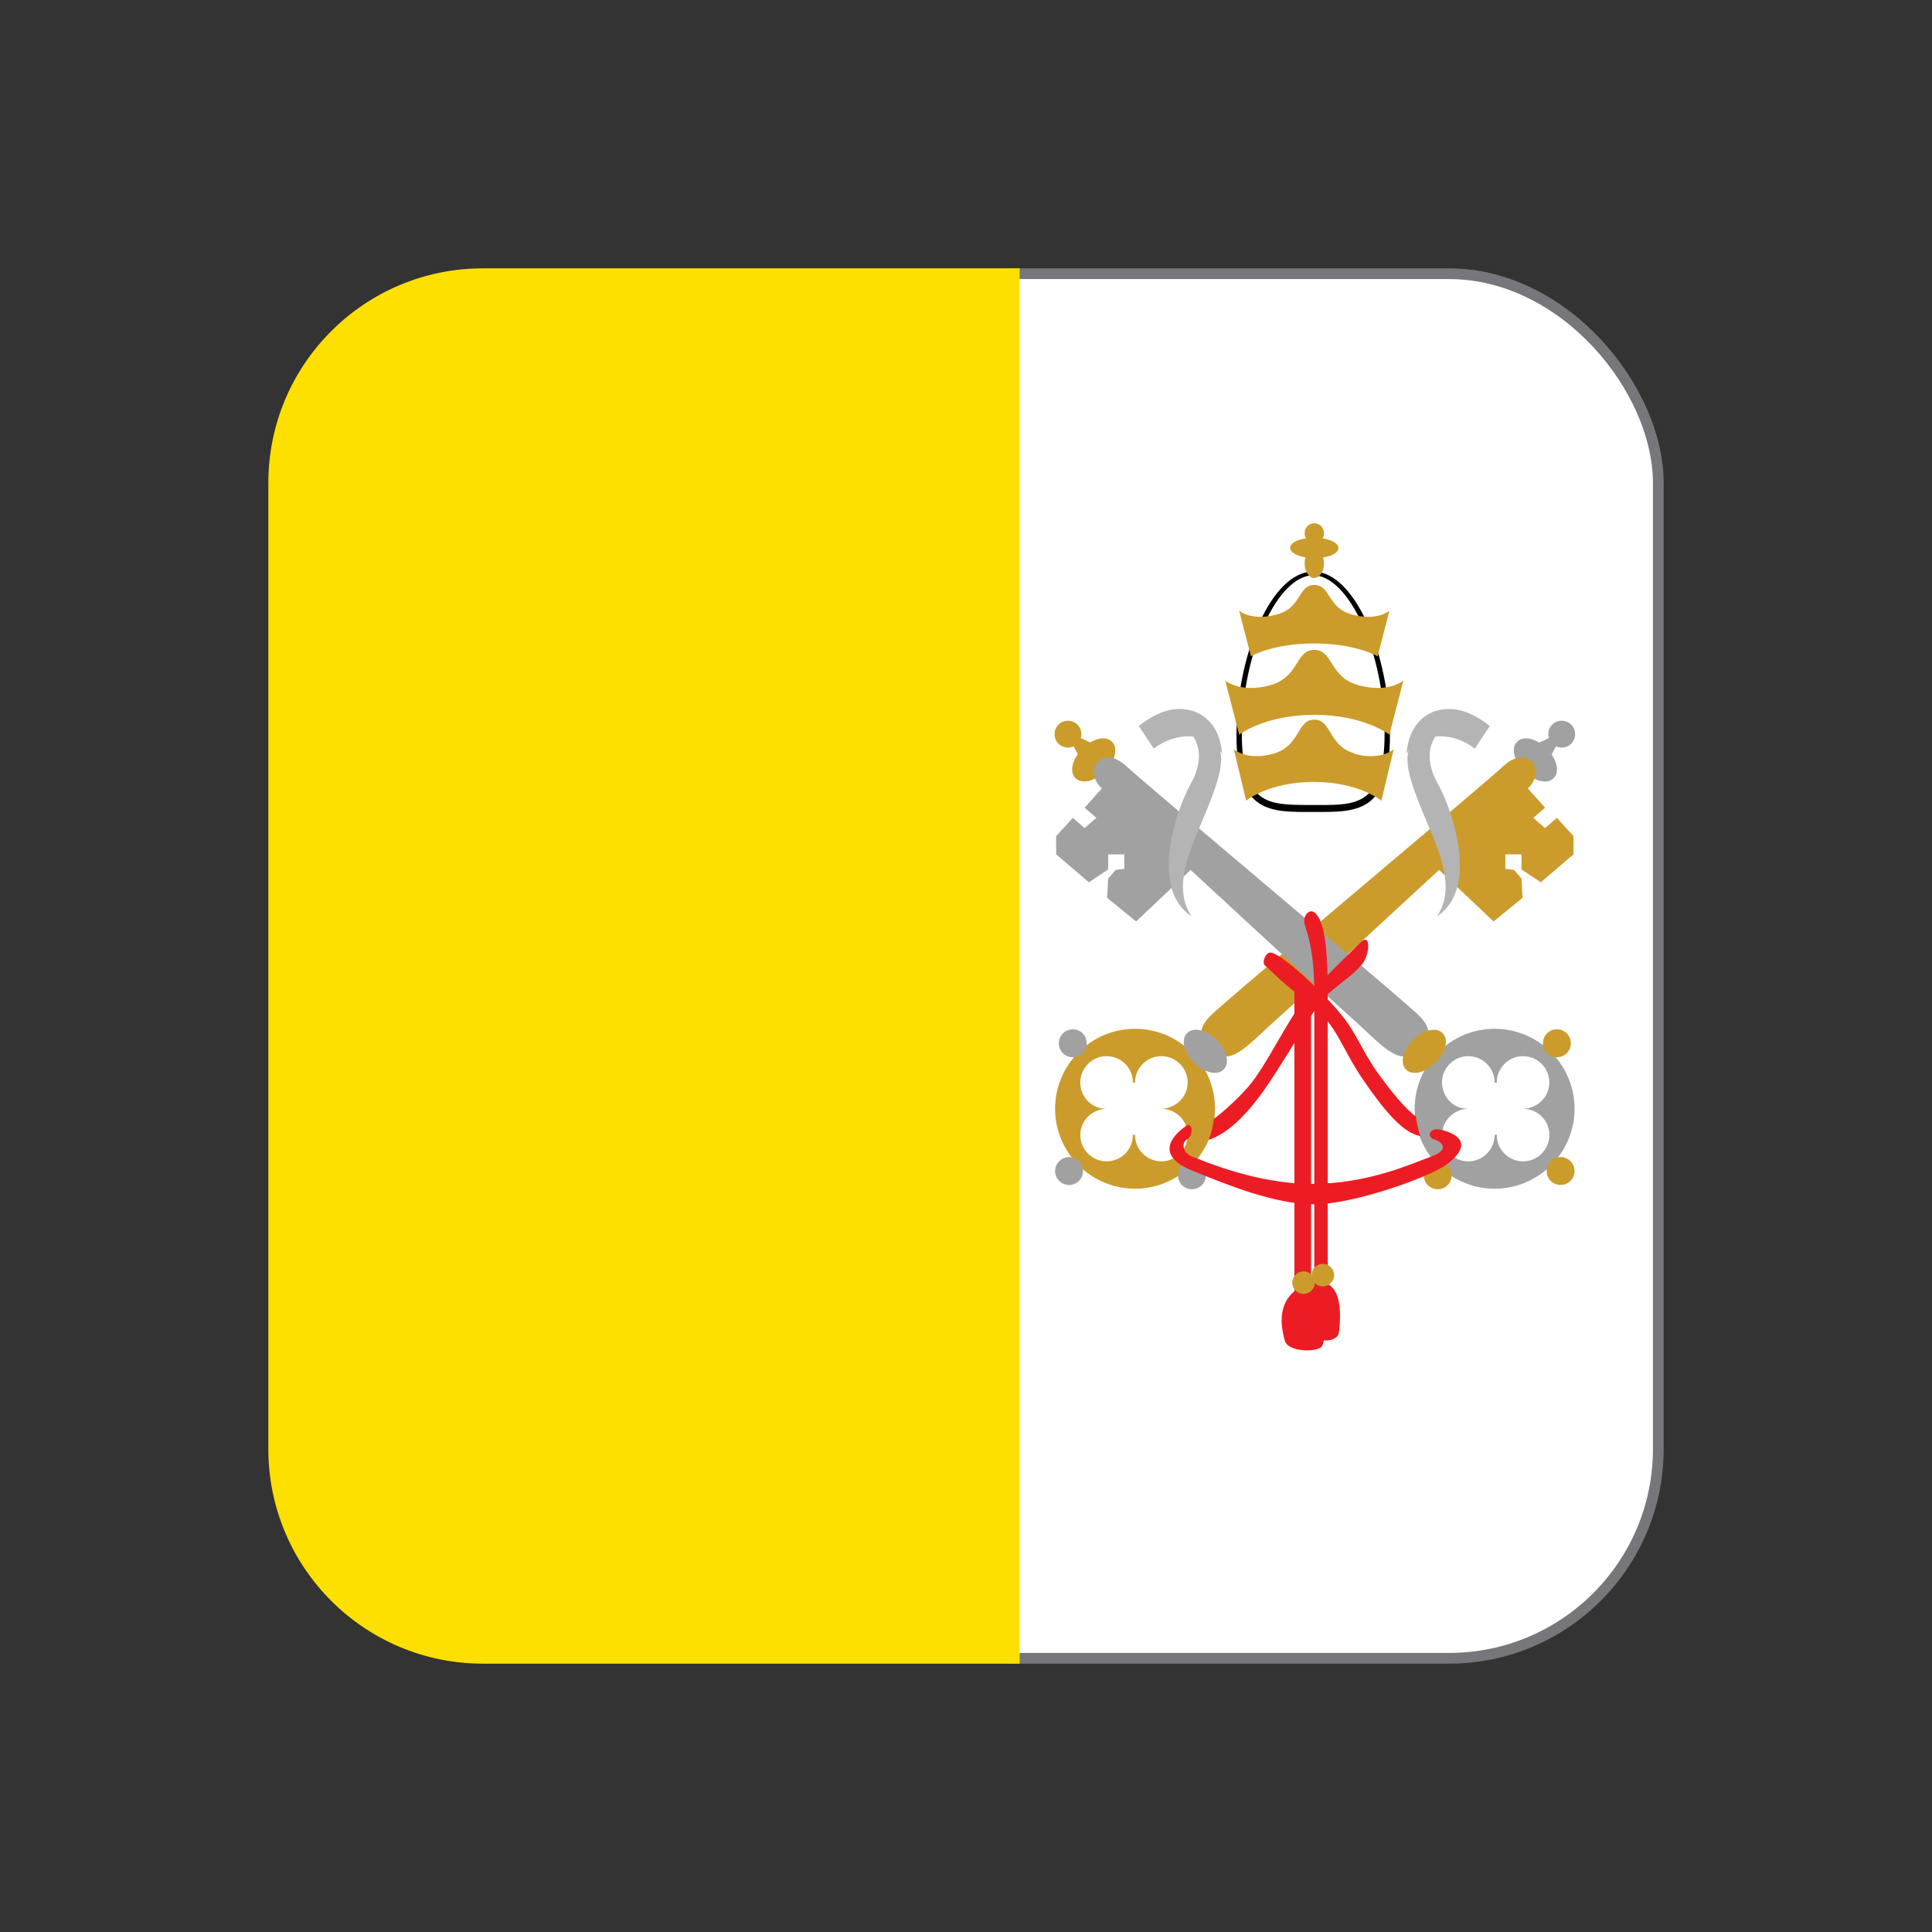<svg viewBox="0 0 36 36" xmlns="http://www.w3.org/2000/svg"><rect x="0" y="0" width="36" height="36" fill="#333333" stroke="none"/><rect fill="#fff" height="25.8" ry="3.9" stroke="#77767b" stroke-width=".2" width="15.9" x="15" y="5.1"/><path d="m19 31h-10c-2.21 0-4-1.79-4-4v-18c0-2.21 1.79-4 4-4h10z" fill="#fddf00"/><path d="m28.82 14.23.33-.61-.67.31z" fill="#a1a1a1"/><path d="m28.85 13.68c0 .14.11.25.25.25s.25-.11.25-.25-.11-.25-.25-.25-.25.11-.25.25zm-.58.14c-.12.12-.06.36.13.55s.43.25.55.13.06-.36-.13-.55-.43-.25-.55-.13z" fill="#a1a1a1"/><path d="m22.56 19.56c.38.36.7-.11 1.31-.64.55-.49 4.19-3.87 4.58-4.21s.03-.86-.43-.44-4.8 4.06-5.13 4.36-.75.54-.33.94z" fill="#cb9c2b"/><path d="m28.35 14.56.44.49-.22.19.22.19.22-.19.31.34v.34l-.61.52-.36-.24v-.28h-.3v.27l.16.02.14.16.02.36-.54.44-1.11-1.05zm-8.69 6.1c0 .82.67 1.49 1.49 1.49s1.49-.67 1.49-1.49-.67-1.49-1.49-1.49-1.49.67-1.49 1.49zm.95 0c-.27 0-.48-.22-.48-.49s.22-.49.49-.49.49.22.49.49v.01c.01 0 .03-.01.04-.01 0-.27.22-.49.49-.49s.49.22.49.49-.22.48-.48.49c.27.01.48.22.48.49s-.22.49-.49.49-.49-.22-.49-.49c-.02 0-.03-.01-.04-.01v.01c0 .27-.22.49-.49.49s-.49-.22-.49-.49.22-.48.48-.49z" fill="#cb9c2b"/><path d="m22.12 19.25c-.12.12-.06.36.13.55s.43.25.55.13.06-.36-.13-.55-.43-.25-.55-.13zm-2.39.19c0 .14.11.26.26.26.14 0 .26-.11.26-.26 0-.14-.11-.26-.26-.26-.14 0-.26.11-.26.26zm2.22 2.46c0 .14.11.26.26.26.14 0 .26-.11.26-.26 0-.14-.11-.26-.26-.26-.14 0-.26.11-.26.26zm-2.29-.08c0 .14.11.26.26.26.14 0 .26-.11.26-.26 0-.14-.11-.26-.26-.26-.14 0-.26.12-.26.26z" fill="#a1a1a1"/><path d="m26.77 17.08c.14-.09.25-.22.32-.37.3-.65-.07-1.7-.3-2.11-.28-.5-.11-.82.03-.98-.04-.01-.08-.03-.13-.03-.11 0-.22.05-.31.16-.29.31-.15.73.25 1.67.31.71.43 1.22.15 1.65z" fill="#b4b4b5"/><path d="m26.21 14.04c.14-.21.36-.32.63-.32.22 0 .45.08.64.23l.28-.42c-.12-.1-.42-.32-.76-.32-.09 0-.18.02-.26.04-.38.14-.51.49-.53.79z" fill="#b4b4b5"/><path d="m20.18 14.23-.33-.61.67.31z" fill="#cb9c2b"/><path d="m20.15 13.68c0 .14-.11.25-.25.25s-.25-.11-.25-.25.11-.25.25-.25.25.11.25.25zm.57.14c.12.12.06.36-.13.55s-.43.25-.55.13-.06-.36.13-.55.43-.25.55-.13z" fill="#cb9c2b"/><path d="m26.44 19.56c-.38.36-.7-.11-1.31-.64-.55-.49-4.19-3.87-4.58-4.21s-.03-.86.43-.44 4.8 4.06 5.13 4.36.75.54.33.94z" fill="#a1a1a1"/><path d="m20.65 14.56-.44.49.22.19-.22.19-.22-.19-.31.34v.34l.61.52.36-.24v-.28h.3v.27l-.16.02-.14.16-.02.36.54.44 1.11-1.05zm7.2 4.61c-.82 0-1.49.67-1.49 1.49s.67 1.49 1.49 1.49 1.49-.67 1.49-1.49-.67-1.49-1.49-1.49zm1.02 1.98c0 .27-.22.49-.49.49s-.49-.22-.49-.49v-.01c-.02 0-.03.01-.04.01 0 .27-.22.49-.49.49s-.49-.22-.49-.49.22-.48.48-.49c-.27 0-.48-.22-.48-.49s.22-.49.49-.49.49.22.49.49c.02 0 .03.01.04.01v-.01c0-.27.22-.49.49-.49s.49.22.49.49-.22.48-.48.49c.27.01.48.22.48.49z" fill="#a1a1a1"/><path d="m26.88 19.25c.12.12.06.36-.13.55s-.43.25-.55.13-.06-.36.13-.55.43-.25.55-.13zm2.39.19c0 .14-.11.26-.26.26-.14 0-.26-.11-.26-.26 0-.14.11-.26.26-.26.14 0 .26.11.26.26zm-2.22 2.46c0 .14-.11.26-.26.26-.14 0-.26-.11-.26-.26 0-.14.11-.26.26-.26.14 0 .26.11.26.26zm2.29-.08c0 .14-.11.26-.26.26-.14 0-.26-.11-.26-.26 0-.14.11-.26.26-.26.14 0 .26.12.26.26z" fill="#cb9c2b"/><path d="m25.9 13.7c0 1.47-.64 1.43-1.43 1.43s-1.43.04-1.43-1.43.64-3.05 1.43-3.05 1.43 1.58 1.43 3.05z"/><path d="m24.4 15c-.42 0-.72-.01-.92-.17-.23-.18-.34-.55-.34-1.16 0-1.49.66-2.95 1.33-2.95s1.33 1.46 1.33 2.95c0 1.33-.53 1.33-1.21 1.33h-.18z" fill="#fff"/><g fill="#cb9c2b"><path d="m25.24 14.04c-.5-.15-.42-.63-.75-.63s-.25.48-.75.63-.75-.08-.75-.08l.23.96s.42-.35 1.26-.35 1.26.35 1.26.35l.23-.96s-.25.23-.75.08z"/><path d="m25.32 12.77c-.56-.15-.47-.66-.83-.66s-.27.51-.83.66c-.55.15-.83-.09-.83-.09l.26 1.01s.47-.37 1.4-.37 1.4.37 1.4.37l.26-1.01s-.27.24-.83.09z"/><path d="m25.19 11.45c-.47-.13-.39-.55-.7-.55s-.23.43-.7.55c-.47.13-.7-.07-.7-.07l.22.85s.39-.24 1.18-.24c.78 0 1.18.24 1.18.24l.22-.85s-.23.2-.7.07zm-.88-.95c0 .15.08.27.18.27s.18-.12.18-.27-.08-.27-.18-.27-.18.12-.18.27z"/><path d="m24.04 10.21c0 .1.2.19.45.19s.45-.08.45-.19c0-.1-.2-.19-.45-.19s-.45.08-.45.19z"/><path d="m24.31 9.94c0 .1.08.19.18.19s.18-.08.18-.19-.08-.19-.18-.19-.18.08-.18.19z"/></g><path d="m22.21 17.08c-.14-.09-.25-.22-.32-.37-.3-.65.07-1.7.3-2.11.28-.5.11-.82-.03-.98.04-.01.08-.03.13-.03.11 0 .22.05.31.16.29.31.15.73-.25 1.67-.31.71-.43 1.22-.15 1.65z" fill="#b4b4b5"/><path d="m22.77 14.04c-.14-.21-.36-.32-.63-.32-.22 0-.45.08-.64.23l-.28-.42c.12-.1.42-.32.76-.32.09 0 .18.02.26.04.38.14.51.49.53.79z" fill="#b4b4b5"/><g fill="#ec1c24"><path d="m24.49 17c.2.15.25.75.25 1.45v5.48s.31.08.21.89c-.03.23-.48.19-.56 0s-.04-.79.1-.88v-5.44c0-.81-.14-1.13-.18-1.28s.08-.29.18-.22z"/><path d="m26.38 20.8c-.2-.14-.47-.48-.71-.81-.31-.44-.39-.74-.7-1.11-.31-.38-1.12-1.15-1.31-1.13-.08.01-.16.19-.08.25s.3.31.82.7.59.83 1.02 1.45c.4.58.74.97 1.05 1.02-.05-.12-.07-.25-.09-.38z"/><path d="m25.36 17.55c-.18.18-.75.73-1.06 1.09s-.7 1.22-1.04 1.61c-.22.25-.46.46-.64.6-.02.14-.05.27-.1.39.25-.08.6-.31 1.05-.95.61-.89.91-1.55 1.21-1.8s.42-.32.58-.5c.17-.18.19-.61 0-.44z"/><path d="m24.12 18.28v5.78c-.33.27-.24.71-.18.92.06.22.6.22.69.11.08-.11.11-.84-.2-1.09v-5.36c0-.14-.31-.57-.31-.36z"/><path d="m22.1 20.98c-.3.21-.55.56.11.83s1.54.63 2.28.63 2.12-.5 2.45-.73c.32-.23.46-.5-.05-.65-.27-.08-.31.13-.17.17s.31.19-.05.32-1.17.51-2.23.51-2.06-.45-2.23-.51c-.16-.06-.21-.25-.09-.32s.11-.34-.02-.25z"/></g><g fill="#cb9c2b"><path d="m24.86 23.76c0 .12-.1.21-.21.21-.12 0-.21-.09-.21-.21s.1-.21.21-.21c.12 0 .21.1.21.21z"/><path d="m24.5 23.9c0 .12-.1.21-.21.21-.12 0-.21-.09-.21-.21s.1-.21.21-.21c.12 0 .21.1.21.21z"/></g></svg>